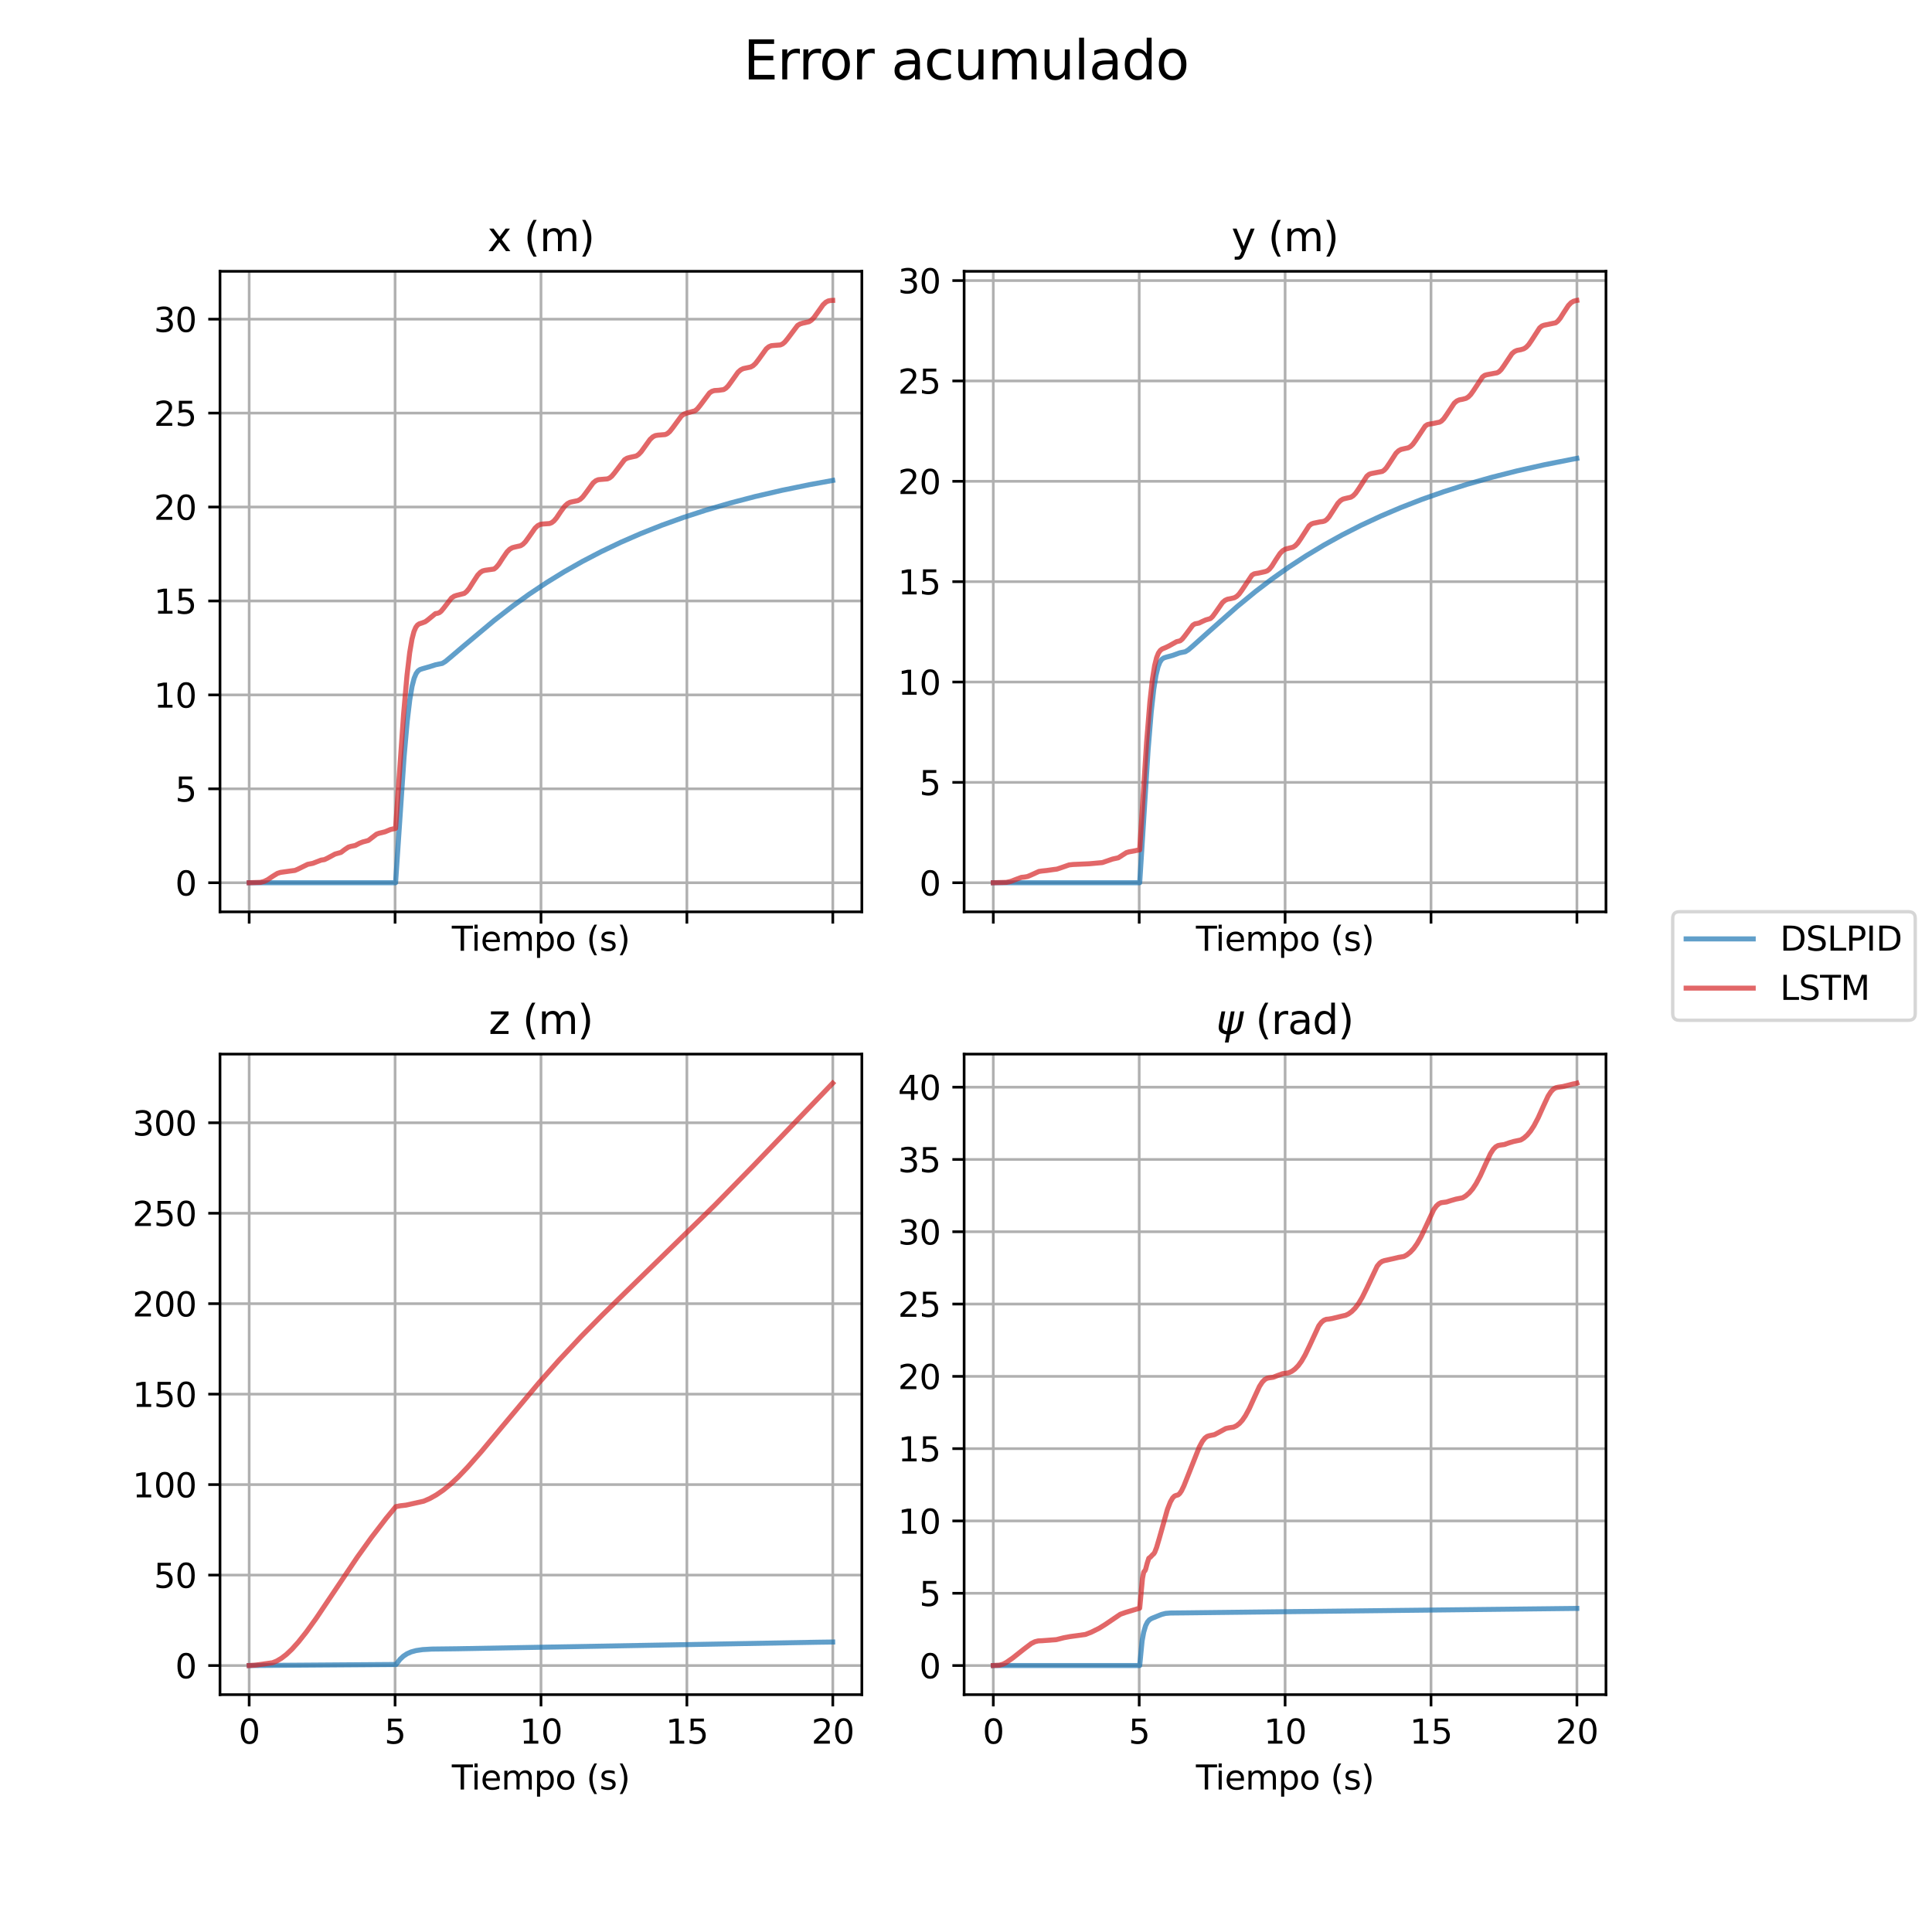 <?xml version="1.0" encoding="utf-8" standalone="no"?>
<!DOCTYPE svg PUBLIC "-//W3C//DTD SVG 1.1//EN"
  "http://www.w3.org/Graphics/SVG/1.1/DTD/svg11.dtd">
<svg height="576pt" version="1.1" viewBox="0 0 576 576" width="576pt" xmlns="http://www.w3.org/2000/svg" xmlns:xlink="http://www.w3.org/1999/xlink">
 <defs>
  <style type="text/css">*{stroke-linecap:butt;stroke-linejoin:round;}</style>
 </defs>
 <g id="figure_1">
  <g id="patch_1">
   <path d="M 0 576 
L 576 576 
L 576 0 
L 0 0 
z
" style="fill:#ffffff;"/>
  </g>
  <g id="axes_1">
   <g id="patch_2">
    <path d="M 65.59 271.86 
L 256.95 271.86 
L 256.95 80.88 
L 65.59 80.88 
z
" style="fill:#ffffff;"/>
   </g>
   <g id="matplotlib.axis_1">
    <g id="xtick_1">
     <g id="line2d_1">
      <path clip-path="url(#pc7ec53b818)" d="M 74.288 271.86 
L 74.288 80.88 
" style="fill:none;stroke:#b0b0b0;stroke-linecap:square;stroke-width:0.8;"/>
     </g>
     <g id="line2d_2">
      <defs>
       <path d="M 0 0 
L 0 3.5 
" id="mbac114c89f" style="stroke:#000000;stroke-width:0.8;"/>
      </defs>
      <g>
       <use style="stroke:#000000;stroke-width:0.8;" x="74.288" xlink:href="#mbac114c89f" y="271.86"/>
      </g>
     </g>
    </g>
    <g id="xtick_2">
     <g id="line2d_3">
      <path clip-path="url(#pc7ec53b818)" d="M 117.788 271.86 
L 117.788 80.88 
" style="fill:none;stroke:#b0b0b0;stroke-linecap:square;stroke-width:0.8;"/>
     </g>
     <g id="line2d_4">
      <g>
       <use style="stroke:#000000;stroke-width:0.8;" x="117.788" xlink:href="#mbac114c89f" y="271.86"/>
      </g>
     </g>
    </g>
    <g id="xtick_3">
     <g id="line2d_5">
      <path clip-path="url(#pc7ec53b818)" d="M 161.288 271.86 
L 161.288 80.88 
" style="fill:none;stroke:#b0b0b0;stroke-linecap:square;stroke-width:0.8;"/>
     </g>
     <g id="line2d_6">
      <g>
       <use style="stroke:#000000;stroke-width:0.8;" x="161.288" xlink:href="#mbac114c89f" y="271.86"/>
      </g>
     </g>
    </g>
    <g id="xtick_4">
     <g id="line2d_7">
      <path clip-path="url(#pc7ec53b818)" d="M 204.788 271.86 
L 204.788 80.88 
" style="fill:none;stroke:#b0b0b0;stroke-linecap:square;stroke-width:0.8;"/>
     </g>
     <g id="line2d_8">
      <g>
       <use style="stroke:#000000;stroke-width:0.8;" x="204.788" xlink:href="#mbac114c89f" y="271.86"/>
      </g>
     </g>
    </g>
    <g id="xtick_5">
     <g id="line2d_9">
      <path clip-path="url(#pc7ec53b818)" d="M 248.288 271.86 
L 248.288 80.88 
" style="fill:none;stroke:#b0b0b0;stroke-linecap:square;stroke-width:0.8;"/>
     </g>
     <g id="line2d_10">
      <g>
       <use style="stroke:#000000;stroke-width:0.8;" x="248.288" xlink:href="#mbac114c89f" y="271.86"/>
      </g>
     </g>
    </g>
    <g id="text_1">
     <!-- Tiempo (s) -->
     <g transform="translate(134.708 283.458)scale(0.1 -0.1)">
      <defs>
       <path d="M -19 4666 
L 3928 4666 
L 3928 4134 
L 2272 4134 
L 2272 0 
L 1638 0 
L 1638 4134 
L -19 4134 
L -19 4666 
z
" id="DejaVuSans-54" transform="scale(0.016)"/>
       <path d="M 603 3500 
L 1178 3500 
L 1178 0 
L 603 0 
L 603 3500 
z
M 603 4863 
L 1178 4863 
L 1178 4134 
L 603 4134 
L 603 4863 
z
" id="DejaVuSans-69" transform="scale(0.016)"/>
       <path d="M 3597 1894 
L 3597 1613 
L 953 1613 
Q 991 1019 1311 708 
Q 1631 397 2203 397 
Q 2534 397 2845 478 
Q 3156 559 3463 722 
L 3463 178 
Q 3153 47 2828 -22 
Q 2503 -91 2169 -91 
Q 1331 -91 842 396 
Q 353 884 353 1716 
Q 353 2575 817 3079 
Q 1281 3584 2069 3584 
Q 2775 3584 3186 3129 
Q 3597 2675 3597 1894 
z
M 3022 2063 
Q 3016 2534 2758 2815 
Q 2500 3097 2075 3097 
Q 1594 3097 1305 2825 
Q 1016 2553 972 2059 
L 3022 2063 
z
" id="DejaVuSans-65" transform="scale(0.016)"/>
       <path d="M 3328 2828 
Q 3544 3216 3844 3400 
Q 4144 3584 4550 3584 
Q 5097 3584 5394 3201 
Q 5691 2819 5691 2113 
L 5691 0 
L 5113 0 
L 5113 2094 
Q 5113 2597 4934 2840 
Q 4756 3084 4391 3084 
Q 3944 3084 3684 2787 
Q 3425 2491 3425 1978 
L 3425 0 
L 2847 0 
L 2847 2094 
Q 2847 2600 2669 2842 
Q 2491 3084 2119 3084 
Q 1678 3084 1418 2786 
Q 1159 2488 1159 1978 
L 1159 0 
L 581 0 
L 581 3500 
L 1159 3500 
L 1159 2956 
Q 1356 3278 1631 3431 
Q 1906 3584 2284 3584 
Q 2666 3584 2933 3390 
Q 3200 3197 3328 2828 
z
" id="DejaVuSans-6d" transform="scale(0.016)"/>
       <path d="M 1159 525 
L 1159 -1331 
L 581 -1331 
L 581 3500 
L 1159 3500 
L 1159 2969 
Q 1341 3281 1617 3432 
Q 1894 3584 2278 3584 
Q 2916 3584 3314 3078 
Q 3713 2572 3713 1747 
Q 3713 922 3314 415 
Q 2916 -91 2278 -91 
Q 1894 -91 1617 61 
Q 1341 213 1159 525 
z
M 3116 1747 
Q 3116 2381 2855 2742 
Q 2594 3103 2138 3103 
Q 1681 3103 1420 2742 
Q 1159 2381 1159 1747 
Q 1159 1113 1420 752 
Q 1681 391 2138 391 
Q 2594 391 2855 752 
Q 3116 1113 3116 1747 
z
" id="DejaVuSans-70" transform="scale(0.016)"/>
       <path d="M 1959 3097 
Q 1497 3097 1228 2736 
Q 959 2375 959 1747 
Q 959 1119 1226 758 
Q 1494 397 1959 397 
Q 2419 397 2687 759 
Q 2956 1122 2956 1747 
Q 2956 2369 2687 2733 
Q 2419 3097 1959 3097 
z
M 1959 3584 
Q 2709 3584 3137 3096 
Q 3566 2609 3566 1747 
Q 3566 888 3137 398 
Q 2709 -91 1959 -91 
Q 1206 -91 779 398 
Q 353 888 353 1747 
Q 353 2609 779 3096 
Q 1206 3584 1959 3584 
z
" id="DejaVuSans-6f" transform="scale(0.016)"/>
       <path id="DejaVuSans-20" transform="scale(0.016)"/>
       <path d="M 1984 4856 
Q 1566 4138 1362 3434 
Q 1159 2731 1159 2009 
Q 1159 1288 1364 580 
Q 1569 -128 1984 -844 
L 1484 -844 
Q 1016 -109 783 600 
Q 550 1309 550 2009 
Q 550 2706 781 3412 
Q 1013 4119 1484 4856 
L 1984 4856 
z
" id="DejaVuSans-28" transform="scale(0.016)"/>
       <path d="M 2834 3397 
L 2834 2853 
Q 2591 2978 2328 3040 
Q 2066 3103 1784 3103 
Q 1356 3103 1142 2972 
Q 928 2841 928 2578 
Q 928 2378 1081 2264 
Q 1234 2150 1697 2047 
L 1894 2003 
Q 2506 1872 2764 1633 
Q 3022 1394 3022 966 
Q 3022 478 2636 193 
Q 2250 -91 1575 -91 
Q 1294 -91 989 -36 
Q 684 19 347 128 
L 347 722 
Q 666 556 975 473 
Q 1284 391 1588 391 
Q 1994 391 2212 530 
Q 2431 669 2431 922 
Q 2431 1156 2273 1281 
Q 2116 1406 1581 1522 
L 1381 1569 
Q 847 1681 609 1914 
Q 372 2147 372 2553 
Q 372 3047 722 3315 
Q 1072 3584 1716 3584 
Q 2034 3584 2315 3537 
Q 2597 3491 2834 3397 
z
" id="DejaVuSans-73" transform="scale(0.016)"/>
       <path d="M 513 4856 
L 1013 4856 
Q 1481 4119 1714 3412 
Q 1947 2706 1947 2009 
Q 1947 1309 1714 600 
Q 1481 -109 1013 -844 
L 513 -844 
Q 928 -128 1133 580 
Q 1338 1288 1338 2009 
Q 1338 2731 1133 3434 
Q 928 4138 513 4856 
z
" id="DejaVuSans-29" transform="scale(0.016)"/>
      </defs>
      <use xlink:href="#DejaVuSans-54"/>
      <use x="57.959" xlink:href="#DejaVuSans-69"/>
      <use x="85.742" xlink:href="#DejaVuSans-65"/>
      <use x="147.266" xlink:href="#DejaVuSans-6d"/>
      <use x="244.678" xlink:href="#DejaVuSans-70"/>
      <use x="308.154" xlink:href="#DejaVuSans-6f"/>
      <use x="369.336" xlink:href="#DejaVuSans-20"/>
      <use x="401.123" xlink:href="#DejaVuSans-28"/>
      <use x="440.137" xlink:href="#DejaVuSans-73"/>
      <use x="492.236" xlink:href="#DejaVuSans-29"/>
     </g>
    </g>
   </g>
   <g id="matplotlib.axis_2">
    <g id="ytick_1">
     <g id="line2d_11">
      <path clip-path="url(#pc7ec53b818)" d="M 65.59 263.179 
L 256.95 263.179 
" style="fill:none;stroke:#b0b0b0;stroke-linecap:square;stroke-width:0.8;"/>
     </g>
     <g id="line2d_12">
      <defs>
       <path d="M 0 0 
L -3.5 0 
" id="m8baa9f9f7d" style="stroke:#000000;stroke-width:0.8;"/>
      </defs>
      <g>
       <use style="stroke:#000000;stroke-width:0.8;" x="65.59" xlink:href="#m8baa9f9f7d" y="263.179"/>
      </g>
     </g>
     <g id="text_2">
      <!-- 0 -->
      <g transform="translate(52.227 266.978)scale(0.1 -0.1)">
       <defs>
        <path d="M 2034 4250 
Q 1547 4250 1301 3770 
Q 1056 3291 1056 2328 
Q 1056 1369 1301 889 
Q 1547 409 2034 409 
Q 2525 409 2770 889 
Q 3016 1369 3016 2328 
Q 3016 3291 2770 3770 
Q 2525 4250 2034 4250 
z
M 2034 4750 
Q 2819 4750 3233 4129 
Q 3647 3509 3647 2328 
Q 3647 1150 3233 529 
Q 2819 -91 2034 -91 
Q 1250 -91 836 529 
Q 422 1150 422 2328 
Q 422 3509 836 4129 
Q 1250 4750 2034 4750 
z
" id="DejaVuSans-30" transform="scale(0.016)"/>
       </defs>
       <use xlink:href="#DejaVuSans-30"/>
      </g>
     </g>
    </g>
    <g id="ytick_2">
     <g id="line2d_13">
      <path clip-path="url(#pc7ec53b818)" d="M 65.59 235.175 
L 256.95 235.175 
" style="fill:none;stroke:#b0b0b0;stroke-linecap:square;stroke-width:0.8;"/>
     </g>
     <g id="line2d_14">
      <g>
       <use style="stroke:#000000;stroke-width:0.8;" x="65.59" xlink:href="#m8baa9f9f7d" y="235.175"/>
      </g>
     </g>
     <g id="text_3">
      <!-- 5 -->
      <g transform="translate(52.227 238.974)scale(0.1 -0.1)">
       <defs>
        <path d="M 691 4666 
L 3169 4666 
L 3169 4134 
L 1269 4134 
L 1269 2991 
Q 1406 3038 1543 3061 
Q 1681 3084 1819 3084 
Q 2600 3084 3056 2656 
Q 3513 2228 3513 1497 
Q 3513 744 3044 326 
Q 2575 -91 1722 -91 
Q 1428 -91 1123 -41 
Q 819 9 494 109 
L 494 744 
Q 775 591 1075 516 
Q 1375 441 1709 441 
Q 2250 441 2565 725 
Q 2881 1009 2881 1497 
Q 2881 1984 2565 2268 
Q 2250 2553 1709 2553 
Q 1456 2553 1204 2497 
Q 953 2441 691 2322 
L 691 4666 
z
" id="DejaVuSans-35" transform="scale(0.016)"/>
       </defs>
       <use xlink:href="#DejaVuSans-35"/>
      </g>
     </g>
    </g>
    <g id="ytick_3">
     <g id="line2d_15">
      <path clip-path="url(#pc7ec53b818)" d="M 65.59 207.171 
L 256.95 207.171 
" style="fill:none;stroke:#b0b0b0;stroke-linecap:square;stroke-width:0.8;"/>
     </g>
     <g id="line2d_16">
      <g>
       <use style="stroke:#000000;stroke-width:0.8;" x="65.59" xlink:href="#m8baa9f9f7d" y="207.171"/>
      </g>
     </g>
     <g id="text_4">
      <!-- 10 -->
      <g transform="translate(45.865 210.97)scale(0.1 -0.1)">
       <defs>
        <path d="M 794 531 
L 1825 531 
L 1825 4091 
L 703 3866 
L 703 4441 
L 1819 4666 
L 2450 4666 
L 2450 531 
L 3481 531 
L 3481 0 
L 794 0 
L 794 531 
z
" id="DejaVuSans-31" transform="scale(0.016)"/>
       </defs>
       <use xlink:href="#DejaVuSans-31"/>
       <use x="63.623" xlink:href="#DejaVuSans-30"/>
      </g>
     </g>
    </g>
    <g id="ytick_4">
     <g id="line2d_17">
      <path clip-path="url(#pc7ec53b818)" d="M 65.59 179.167 
L 256.95 179.167 
" style="fill:none;stroke:#b0b0b0;stroke-linecap:square;stroke-width:0.8;"/>
     </g>
     <g id="line2d_18">
      <g>
       <use style="stroke:#000000;stroke-width:0.8;" x="65.59" xlink:href="#m8baa9f9f7d" y="179.167"/>
      </g>
     </g>
     <g id="text_5">
      <!-- 15 -->
      <g transform="translate(45.865 182.966)scale(0.1 -0.1)">
       <use xlink:href="#DejaVuSans-31"/>
       <use x="63.623" xlink:href="#DejaVuSans-35"/>
      </g>
     </g>
    </g>
    <g id="ytick_5">
     <g id="line2d_19">
      <path clip-path="url(#pc7ec53b818)" d="M 65.59 151.163 
L 256.95 151.163 
" style="fill:none;stroke:#b0b0b0;stroke-linecap:square;stroke-width:0.8;"/>
     </g>
     <g id="line2d_20">
      <g>
       <use style="stroke:#000000;stroke-width:0.8;" x="65.59" xlink:href="#m8baa9f9f7d" y="151.163"/>
      </g>
     </g>
     <g id="text_6">
      <!-- 20 -->
      <g transform="translate(45.865 154.962)scale(0.1 -0.1)">
       <defs>
        <path d="M 1228 531 
L 3431 531 
L 3431 0 
L 469 0 
L 469 531 
Q 828 903 1448 1529 
Q 2069 2156 2228 2338 
Q 2531 2678 2651 2914 
Q 2772 3150 2772 3378 
Q 2772 3750 2511 3984 
Q 2250 4219 1831 4219 
Q 1534 4219 1204 4116 
Q 875 4013 500 3803 
L 500 4441 
Q 881 4594 1212 4672 
Q 1544 4750 1819 4750 
Q 2544 4750 2975 4387 
Q 3406 4025 3406 3419 
Q 3406 3131 3298 2873 
Q 3191 2616 2906 2266 
Q 2828 2175 2409 1742 
Q 1991 1309 1228 531 
z
" id="DejaVuSans-32" transform="scale(0.016)"/>
       </defs>
       <use xlink:href="#DejaVuSans-32"/>
       <use x="63.623" xlink:href="#DejaVuSans-30"/>
      </g>
     </g>
    </g>
    <g id="ytick_6">
     <g id="line2d_21">
      <path clip-path="url(#pc7ec53b818)" d="M 65.59 123.159 
L 256.95 123.159 
" style="fill:none;stroke:#b0b0b0;stroke-linecap:square;stroke-width:0.8;"/>
     </g>
     <g id="line2d_22">
      <g>
       <use style="stroke:#000000;stroke-width:0.8;" x="65.59" xlink:href="#m8baa9f9f7d" y="123.159"/>
      </g>
     </g>
     <g id="text_7">
      <!-- 25 -->
      <g transform="translate(45.865 126.958)scale(0.1 -0.1)">
       <use xlink:href="#DejaVuSans-32"/>
       <use x="63.623" xlink:href="#DejaVuSans-35"/>
      </g>
     </g>
    </g>
    <g id="ytick_7">
     <g id="line2d_23">
      <path clip-path="url(#pc7ec53b818)" d="M 65.59 95.155 
L 256.95 95.155 
" style="fill:none;stroke:#b0b0b0;stroke-linecap:square;stroke-width:0.8;"/>
     </g>
     <g id="line2d_24">
      <g>
       <use style="stroke:#000000;stroke-width:0.8;" x="65.59" xlink:href="#m8baa9f9f7d" y="95.155"/>
      </g>
     </g>
     <g id="text_8">
      <!-- 30 -->
      <g transform="translate(45.865 98.954)scale(0.1 -0.1)">
       <defs>
        <path d="M 2597 2516 
Q 3050 2419 3304 2112 
Q 3559 1806 3559 1356 
Q 3559 666 3084 287 
Q 2609 -91 1734 -91 
Q 1441 -91 1130 -33 
Q 819 25 488 141 
L 488 750 
Q 750 597 1062 519 
Q 1375 441 1716 441 
Q 2309 441 2620 675 
Q 2931 909 2931 1356 
Q 2931 1769 2642 2001 
Q 2353 2234 1838 2234 
L 1294 2234 
L 1294 2753 
L 1863 2753 
Q 2328 2753 2575 2939 
Q 2822 3125 2822 3475 
Q 2822 3834 2567 4026 
Q 2313 4219 1838 4219 
Q 1578 4219 1281 4162 
Q 984 4106 628 3988 
L 628 4550 
Q 988 4650 1302 4700 
Q 1616 4750 1894 4750 
Q 2613 4750 3031 4423 
Q 3450 4097 3450 3541 
Q 3450 3153 3228 2886 
Q 3006 2619 2597 2516 
z
" id="DejaVuSans-33" transform="scale(0.016)"/>
       </defs>
       <use xlink:href="#DejaVuSans-33"/>
       <use x="63.623" xlink:href="#DejaVuSans-30"/>
      </g>
     </g>
    </g>
   </g>
   <g id="line2d_25">
    <path clip-path="url(#pc7ec53b818)" d="M 74.288 263.179 
L 117.933 263.179 
L 120.471 225.67 
L 121.413 214.976 
L 122.174 208.59 
L 122.863 204.562 
L 123.479 202.192 
L 124.059 200.809 
L 124.603 200.056 
L 125.183 199.63 
L 125.944 199.372 
L 128.083 198.762 
L 129.896 198.184 
L 131.853 197.784 
L 132.796 197.204 
L 134.209 196.034 
L 138.233 192.601 
L 142.474 189.041 
L 147.368 184.946 
L 152.914 180.644 
L 157.808 177.124 
L 162.992 173.67 
L 168.248 170.437 
L 173.649 167.376 
L 179.232 164.467 
L 184.996 161.715 
L 190.977 159.105 
L 197.212 156.628 
L 203.701 154.291 
L 210.516 152.074 
L 217.657 149.987 
L 225.161 148.027 
L 233.099 146.186 
L 241.509 144.465 
L 248.252 143.237 
L 248.252 143.237 
" style="fill:none;stroke:#1f77b4;stroke-linecap:square;stroke-opacity:0.7;stroke-width:1.5;"/>
   </g>
   <g id="line2d_26">
    <path clip-path="url(#pc7ec53b818)" d="M 74.288 263.179 
L 77.659 263.069 
L 78.747 262.784 
L 79.798 262.271 
L 81.321 261.238 
L 82.698 260.395 
L 83.604 260.098 
L 86.794 259.649 
L 87.918 259.504 
L 88.824 259.121 
L 91.724 257.694 
L 93.247 257.393 
L 95.748 256.43 
L 96.727 256.279 
L 97.597 255.862 
L 99.881 254.63 
L 101.657 254.132 
L 102.781 253.282 
L 103.868 252.559 
L 104.593 252.336 
L 105.898 252.075 
L 107.203 251.386 
L 108.146 251.02 
L 109.813 250.574 
L 110.719 249.875 
L 112.242 248.704 
L 112.967 248.435 
L 114.779 247.993 
L 116.447 247.301 
L 117.933 246.965 
L 120.326 212.945 
L 121.341 201.377 
L 122.138 194.602 
L 122.827 190.558 
L 123.407 188.336 
L 123.951 187.048 
L 124.458 186.362 
L 125.002 185.987 
L 125.836 185.726 
L 126.778 185.362 
L 127.539 184.811 
L 129.823 182.937 
L 130.439 182.847 
L 130.947 182.671 
L 131.527 182.219 
L 132.288 181.304 
L 134.608 178.296 
L 135.369 177.767 
L 136.131 177.504 
L 138.414 176.92 
L 139.103 176.365 
L 139.864 175.443 
L 140.952 173.72 
L 142.402 171.49 
L 143.199 170.65 
L 143.888 170.218 
L 144.613 170.029 
L 147.296 169.643 
L 147.948 169.133 
L 148.709 168.225 
L 149.906 166.369 
L 151.174 164.533 
L 151.972 163.741 
L 152.733 163.294 
L 153.567 163.072 
L 155.198 162.707 
L 155.923 162.254 
L 156.648 161.524 
L 157.591 160.222 
L 159.548 157.427 
L 160.346 156.704 
L 161.071 156.344 
L 161.832 156.227 
L 163.826 156.087 
L 164.478 155.828 
L 165.131 155.327 
L 165.892 154.441 
L 167.197 152.493 
L 168.393 150.881 
L 169.191 150.154 
L 169.952 149.752 
L 170.858 149.547 
L 172.308 149.247 
L 173.033 148.831 
L 173.758 148.146 
L 174.664 146.955 
L 176.839 143.969 
L 177.637 143.318 
L 178.362 143.014 
L 179.159 142.935 
L 181.081 142.776 
L 181.733 142.496 
L 182.386 141.974 
L 183.183 141.023 
L 186.192 137.071 
L 186.953 136.608 
L 187.787 136.371 
L 189.672 135.956 
L 190.397 135.478 
L 191.158 134.686 
L 192.209 133.217 
L 193.804 131.007 
L 194.638 130.24 
L 195.363 129.867 
L 196.124 129.735 
L 198.336 129.556 
L 198.988 129.247 
L 199.677 128.657 
L 200.511 127.61 
L 203.157 124.016 
L 203.918 123.465 
L 204.716 123.167 
L 207.217 122.476 
L 207.942 121.858 
L 208.776 120.83 
L 211.531 117.153 
L 212.256 116.664 
L 212.981 116.439 
L 214.286 116.358 
L 215.736 116.153 
L 216.388 115.761 
L 217.077 115.081 
L 217.983 113.845 
L 220.013 110.986 
L 220.811 110.283 
L 221.572 109.9 
L 222.514 109.698 
L 223.819 109.418 
L 224.544 109.012 
L 225.269 108.337 
L 226.176 107.15 
L 228.459 103.993 
L 229.221 103.376 
L 229.946 103.07 
L 230.743 102.988 
L 232.628 102.839 
L 233.281 102.558 
L 233.933 102.033 
L 234.731 101.077 
L 237.776 97.034 
L 238.537 96.571 
L 239.371 96.331 
L 241.219 95.912 
L 241.944 95.433 
L 242.706 94.638 
L 243.721 93.212 
L 245.388 90.866 
L 246.222 90.091 
L 246.947 89.714 
L 247.708 89.579 
L 248.252 89.561 
L 248.252 89.561 
" style="fill:none;stroke:#d62728;stroke-linecap:square;stroke-opacity:0.7;stroke-width:1.5;"/>
   </g>
   <g id="patch_3">
    <path d="M 65.59 271.86 
L 65.59 80.88 
" style="fill:none;stroke:#000000;stroke-linecap:square;stroke-linejoin:miter;stroke-width:0.8;"/>
   </g>
   <g id="patch_4">
    <path d="M 256.95 271.86 
L 256.95 80.88 
" style="fill:none;stroke:#000000;stroke-linecap:square;stroke-linejoin:miter;stroke-width:0.8;"/>
   </g>
   <g id="patch_5">
    <path d="M 65.59 271.86 
L 256.95 271.86 
" style="fill:none;stroke:#000000;stroke-linecap:square;stroke-linejoin:miter;stroke-width:0.8;"/>
   </g>
   <g id="patch_6">
    <path d="M 65.59 80.88 
L 256.95 80.88 
" style="fill:none;stroke:#000000;stroke-linecap:square;stroke-linejoin:miter;stroke-width:0.8;"/>
   </g>
   <g id="text_9">
    <!-- x (m) -->
    <g transform="translate(145.286 74.88)scale(0.12 -0.12)">
     <defs>
      <path d="M 3513 3500 
L 2247 1797 
L 3578 0 
L 2900 0 
L 1881 1375 
L 863 0 
L 184 0 
L 1544 1831 
L 300 3500 
L 978 3500 
L 1906 2253 
L 2834 3500 
L 3513 3500 
z
" id="DejaVuSans-78" transform="scale(0.016)"/>
     </defs>
     <use xlink:href="#DejaVuSans-78"/>
     <use x="59.18" xlink:href="#DejaVuSans-20"/>
     <use x="90.967" xlink:href="#DejaVuSans-28"/>
     <use x="129.98" xlink:href="#DejaVuSans-6d"/>
     <use x="227.393" xlink:href="#DejaVuSans-29"/>
    </g>
   </g>
  </g>
  <g id="axes_2">
   <g id="patch_7">
    <path d="M 287.44 271.86 
L 478.8 271.86 
L 478.8 80.88 
L 287.44 80.88 
z
" style="fill:#ffffff;"/>
   </g>
   <g id="matplotlib.axis_3">
    <g id="xtick_6">
     <g id="line2d_27">
      <path clip-path="url(#p82942904bd)" d="M 296.138 271.86 
L 296.138 80.88 
" style="fill:none;stroke:#b0b0b0;stroke-linecap:square;stroke-width:0.8;"/>
     </g>
     <g id="line2d_28">
      <g>
       <use style="stroke:#000000;stroke-width:0.8;" x="296.138" xlink:href="#mbac114c89f" y="271.86"/>
      </g>
     </g>
    </g>
    <g id="xtick_7">
     <g id="line2d_29">
      <path clip-path="url(#p82942904bd)" d="M 339.638 271.86 
L 339.638 80.88 
" style="fill:none;stroke:#b0b0b0;stroke-linecap:square;stroke-width:0.8;"/>
     </g>
     <g id="line2d_30">
      <g>
       <use style="stroke:#000000;stroke-width:0.8;" x="339.638" xlink:href="#mbac114c89f" y="271.86"/>
      </g>
     </g>
    </g>
    <g id="xtick_8">
     <g id="line2d_31">
      <path clip-path="url(#p82942904bd)" d="M 383.138 271.86 
L 383.138 80.88 
" style="fill:none;stroke:#b0b0b0;stroke-linecap:square;stroke-width:0.8;"/>
     </g>
     <g id="line2d_32">
      <g>
       <use style="stroke:#000000;stroke-width:0.8;" x="383.138" xlink:href="#mbac114c89f" y="271.86"/>
      </g>
     </g>
    </g>
    <g id="xtick_9">
     <g id="line2d_33">
      <path clip-path="url(#p82942904bd)" d="M 426.638 271.86 
L 426.638 80.88 
" style="fill:none;stroke:#b0b0b0;stroke-linecap:square;stroke-width:0.8;"/>
     </g>
     <g id="line2d_34">
      <g>
       <use style="stroke:#000000;stroke-width:0.8;" x="426.638" xlink:href="#mbac114c89f" y="271.86"/>
      </g>
     </g>
    </g>
    <g id="xtick_10">
     <g id="line2d_35">
      <path clip-path="url(#p82942904bd)" d="M 470.138 271.86 
L 470.138 80.88 
" style="fill:none;stroke:#b0b0b0;stroke-linecap:square;stroke-width:0.8;"/>
     </g>
     <g id="line2d_36">
      <g>
       <use style="stroke:#000000;stroke-width:0.8;" x="470.138" xlink:href="#mbac114c89f" y="271.86"/>
      </g>
     </g>
    </g>
    <g id="text_10">
     <!-- Tiempo (s) -->
     <g transform="translate(356.558 283.458)scale(0.1 -0.1)">
      <use xlink:href="#DejaVuSans-54"/>
      <use x="57.959" xlink:href="#DejaVuSans-69"/>
      <use x="85.742" xlink:href="#DejaVuSans-65"/>
      <use x="147.266" xlink:href="#DejaVuSans-6d"/>
      <use x="244.678" xlink:href="#DejaVuSans-70"/>
      <use x="308.154" xlink:href="#DejaVuSans-6f"/>
      <use x="369.336" xlink:href="#DejaVuSans-20"/>
      <use x="401.123" xlink:href="#DejaVuSans-28"/>
      <use x="440.137" xlink:href="#DejaVuSans-73"/>
      <use x="492.236" xlink:href="#DejaVuSans-29"/>
     </g>
    </g>
   </g>
   <g id="matplotlib.axis_4">
    <g id="ytick_8">
     <g id="line2d_37">
      <path clip-path="url(#p82942904bd)" d="M 287.44 263.179 
L 478.8 263.179 
" style="fill:none;stroke:#b0b0b0;stroke-linecap:square;stroke-width:0.8;"/>
     </g>
     <g id="line2d_38">
      <g>
       <use style="stroke:#000000;stroke-width:0.8;" x="287.44" xlink:href="#m8baa9f9f7d" y="263.179"/>
      </g>
     </g>
     <g id="text_11">
      <!-- 0 -->
      <g transform="translate(274.077 266.978)scale(0.1 -0.1)">
       <use xlink:href="#DejaVuSans-30"/>
      </g>
     </g>
    </g>
    <g id="ytick_9">
     <g id="line2d_39">
      <path clip-path="url(#p82942904bd)" d="M 287.44 233.257 
L 478.8 233.257 
" style="fill:none;stroke:#b0b0b0;stroke-linecap:square;stroke-width:0.8;"/>
     </g>
     <g id="line2d_40">
      <g>
       <use style="stroke:#000000;stroke-width:0.8;" x="287.44" xlink:href="#m8baa9f9f7d" y="233.257"/>
      </g>
     </g>
     <g id="text_12">
      <!-- 5 -->
      <g transform="translate(274.077 237.056)scale(0.1 -0.1)">
       <use xlink:href="#DejaVuSans-35"/>
      </g>
     </g>
    </g>
    <g id="ytick_10">
     <g id="line2d_41">
      <path clip-path="url(#p82942904bd)" d="M 287.44 203.335 
L 478.8 203.335 
" style="fill:none;stroke:#b0b0b0;stroke-linecap:square;stroke-width:0.8;"/>
     </g>
     <g id="line2d_42">
      <g>
       <use style="stroke:#000000;stroke-width:0.8;" x="287.44" xlink:href="#m8baa9f9f7d" y="203.335"/>
      </g>
     </g>
     <g id="text_13">
      <!-- 10 -->
      <g transform="translate(267.715 207.134)scale(0.1 -0.1)">
       <use xlink:href="#DejaVuSans-31"/>
       <use x="63.623" xlink:href="#DejaVuSans-30"/>
      </g>
     </g>
    </g>
    <g id="ytick_11">
     <g id="line2d_43">
      <path clip-path="url(#p82942904bd)" d="M 287.44 173.413 
L 478.8 173.413 
" style="fill:none;stroke:#b0b0b0;stroke-linecap:square;stroke-width:0.8;"/>
     </g>
     <g id="line2d_44">
      <g>
       <use style="stroke:#000000;stroke-width:0.8;" x="287.44" xlink:href="#m8baa9f9f7d" y="173.413"/>
      </g>
     </g>
     <g id="text_14">
      <!-- 15 -->
      <g transform="translate(267.715 177.212)scale(0.1 -0.1)">
       <use xlink:href="#DejaVuSans-31"/>
       <use x="63.623" xlink:href="#DejaVuSans-35"/>
      </g>
     </g>
    </g>
    <g id="ytick_12">
     <g id="line2d_45">
      <path clip-path="url(#p82942904bd)" d="M 287.44 143.491 
L 478.8 143.491 
" style="fill:none;stroke:#b0b0b0;stroke-linecap:square;stroke-width:0.8;"/>
     </g>
     <g id="line2d_46">
      <g>
       <use style="stroke:#000000;stroke-width:0.8;" x="287.44" xlink:href="#m8baa9f9f7d" y="143.491"/>
      </g>
     </g>
     <g id="text_15">
      <!-- 20 -->
      <g transform="translate(267.715 147.29)scale(0.1 -0.1)">
       <use xlink:href="#DejaVuSans-32"/>
       <use x="63.623" xlink:href="#DejaVuSans-30"/>
      </g>
     </g>
    </g>
    <g id="ytick_13">
     <g id="line2d_47">
      <path clip-path="url(#p82942904bd)" d="M 287.44 113.569 
L 478.8 113.569 
" style="fill:none;stroke:#b0b0b0;stroke-linecap:square;stroke-width:0.8;"/>
     </g>
     <g id="line2d_48">
      <g>
       <use style="stroke:#000000;stroke-width:0.8;" x="287.44" xlink:href="#m8baa9f9f7d" y="113.569"/>
      </g>
     </g>
     <g id="text_16">
      <!-- 25 -->
      <g transform="translate(267.715 117.368)scale(0.1 -0.1)">
       <use xlink:href="#DejaVuSans-32"/>
       <use x="63.623" xlink:href="#DejaVuSans-35"/>
      </g>
     </g>
    </g>
    <g id="ytick_14">
     <g id="line2d_49">
      <path clip-path="url(#p82942904bd)" d="M 287.44 83.647 
L 478.8 83.647 
" style="fill:none;stroke:#b0b0b0;stroke-linecap:square;stroke-width:0.8;"/>
     </g>
     <g id="line2d_50">
      <g>
       <use style="stroke:#000000;stroke-width:0.8;" x="287.44" xlink:href="#m8baa9f9f7d" y="83.647"/>
      </g>
     </g>
     <g id="text_17">
      <!-- 30 -->
      <g transform="translate(267.715 87.446)scale(0.1 -0.1)">
       <use xlink:href="#DejaVuSans-33"/>
       <use x="63.623" xlink:href="#DejaVuSans-30"/>
      </g>
     </g>
    </g>
   </g>
   <g id="line2d_51">
    <path clip-path="url(#p82942904bd)" d="M 296.138 263.179 
L 339.783 263.179 
L 342.284 223.643 
L 343.227 212.201 
L 343.988 205.404 
L 344.641 201.336 
L 345.257 198.804 
L 345.801 197.416 
L 346.344 196.611 
L 346.888 196.193 
L 347.577 195.958 
L 349.607 195.404 
L 351.709 194.637 
L 353.377 194.303 
L 354.283 193.745 
L 355.552 192.664 
L 360.192 188.501 
L 363.962 185.16 
L 368.856 180.831 
L 374.366 176.312 
L 379.187 172.642 
L 384.262 169.057 
L 389.409 165.696 
L 394.702 162.505 
L 400.139 159.487 
L 405.758 156.621 
L 411.594 153.896 
L 417.648 151.315 
L 423.956 148.87 
L 430.517 146.566 
L 437.404 144.385 
L 444.618 142.334 
L 452.231 140.403 
L 460.278 138.593 
L 468.833 136.899 
L 470.102 136.667 
L 470.102 136.667 
" style="fill:none;stroke:#1f77b4;stroke-linecap:square;stroke-opacity:0.7;stroke-width:1.5;"/>
   </g>
   <g id="line2d_52">
    <path clip-path="url(#p82942904bd)" d="M 296.138 263.179 
L 300.017 263.068 
L 301.322 262.785 
L 302.772 262.225 
L 304.512 261.578 
L 305.454 261.481 
L 306.324 261.326 
L 307.376 260.887 
L 309.732 259.812 
L 310.674 259.673 
L 312.016 259.533 
L 314.082 259.239 
L 315.097 259.113 
L 316.293 258.719 
L 318.722 257.867 
L 319.918 257.733 
L 324.739 257.521 
L 328.654 257.167 
L 329.959 256.715 
L 331.699 256.114 
L 333.403 255.742 
L 334.382 255.11 
L 335.832 254.191 
L 336.593 253.972 
L 338.369 253.648 
L 339.529 253.395 
L 339.783 253.388 
L 341.849 221.217 
L 342.828 209.25 
L 343.589 202.451 
L 344.242 198.427 
L 344.822 196.082 
L 345.366 194.719 
L 345.909 193.93 
L 346.489 193.482 
L 347.432 193.097 
L 348.483 192.593 
L 350.767 191.315 
L 351.854 191.043 
L 352.471 190.537 
L 353.232 189.595 
L 355.624 186.384 
L 356.277 185.986 
L 356.857 185.887 
L 357.473 185.76 
L 358.379 185.31 
L 359.467 184.826 
L 360.881 184.411 
L 361.533 183.789 
L 362.367 182.651 
L 364.469 179.64 
L 365.231 178.991 
L 365.956 178.654 
L 366.971 178.461 
L 368.022 178.203 
L 368.711 177.8 
L 369.399 177.137 
L 370.233 175.996 
L 373.242 171.492 
L 373.894 171.088 
L 374.511 170.967 
L 375.236 170.858 
L 377.266 170.395 
L 377.846 170.171 
L 378.462 169.679 
L 379.187 168.786 
L 380.347 166.925 
L 381.616 165.012 
L 382.413 164.191 
L 383.138 163.751 
L 383.972 163.516 
L 385.494 163.131 
L 386.183 162.684 
L 386.908 161.927 
L 387.778 160.661 
L 390.279 156.774 
L 390.968 156.219 
L 391.584 155.998 
L 393.469 155.604 
L 394.339 155.494 
L 394.956 155.314 
L 395.572 154.877 
L 396.261 154.088 
L 397.239 152.573 
L 398.871 150.046 
L 399.668 149.23 
L 400.393 148.8 
L 401.227 148.582 
L 402.749 148.234 
L 403.438 147.799 
L 404.163 147.053 
L 405.033 145.794 
L 407.498 141.975 
L 408.187 141.415 
L 408.803 141.189 
L 412.102 140.551 
L 412.682 140.171 
L 413.334 139.471 
L 414.204 138.183 
L 416.198 135.119 
L 416.959 134.39 
L 417.684 133.995 
L 418.554 133.794 
L 419.859 133.502 
L 420.548 133.099 
L 421.237 132.432 
L 422.071 131.282 
L 424.898 127.031 
L 425.551 126.591 
L 426.167 126.436 
L 427.182 126.276 
L 428.559 125.979 
L 429.176 125.864 
L 429.756 125.53 
L 430.408 124.88 
L 431.242 123.697 
L 433.562 120.205 
L 434.323 119.555 
L 435.048 119.222 
L 436.099 119.022 
L 437.078 118.756 
L 437.767 118.334 
L 438.492 117.605 
L 439.326 116.425 
L 441.972 112.401 
L 442.624 111.915 
L 443.241 111.721 
L 444.691 111.451 
L 445.706 111.257 
L 446.322 111.152 
L 446.902 110.829 
L 447.554 110.191 
L 448.388 109.019 
L 450.781 105.428 
L 451.542 104.793 
L 452.267 104.47 
L 453.427 104.249 
L 454.333 103.969 
L 455.022 103.516 
L 455.747 102.752 
L 456.617 101.482 
L 459.009 97.776 
L 459.698 97.202 
L 460.314 96.963 
L 463.794 96.244 
L 464.411 95.773 
L 465.136 94.901 
L 466.223 93.175 
L 467.601 91.074 
L 468.398 90.251 
L 469.123 89.812 
L 469.957 89.584 
L 470.102 89.561 
L 470.102 89.561 
" style="fill:none;stroke:#d62728;stroke-linecap:square;stroke-opacity:0.7;stroke-width:1.5;"/>
   </g>
   <g id="patch_8">
    <path d="M 287.44 271.86 
L 287.44 80.88 
" style="fill:none;stroke:#000000;stroke-linecap:square;stroke-linejoin:miter;stroke-width:0.8;"/>
   </g>
   <g id="patch_9">
    <path d="M 478.8 271.86 
L 478.8 80.88 
" style="fill:none;stroke:#000000;stroke-linecap:square;stroke-linejoin:miter;stroke-width:0.8;"/>
   </g>
   <g id="patch_10">
    <path d="M 287.44 271.86 
L 478.8 271.86 
" style="fill:none;stroke:#000000;stroke-linecap:square;stroke-linejoin:miter;stroke-width:0.8;"/>
   </g>
   <g id="patch_11">
    <path d="M 287.44 80.88 
L 478.8 80.88 
" style="fill:none;stroke:#000000;stroke-linecap:square;stroke-linejoin:miter;stroke-width:0.8;"/>
   </g>
   <g id="text_18">
    <!-- y (m) -->
    <g transform="translate(367.136 74.88)scale(0.12 -0.12)">
     <defs>
      <path d="M 2059 -325 
Q 1816 -950 1584 -1140 
Q 1353 -1331 966 -1331 
L 506 -1331 
L 506 -850 
L 844 -850 
Q 1081 -850 1212 -737 
Q 1344 -625 1503 -206 
L 1606 56 
L 191 3500 
L 800 3500 
L 1894 763 
L 2988 3500 
L 3597 3500 
L 2059 -325 
z
" id="DejaVuSans-79" transform="scale(0.016)"/>
     </defs>
     <use xlink:href="#DejaVuSans-79"/>
     <use x="59.18" xlink:href="#DejaVuSans-20"/>
     <use x="90.967" xlink:href="#DejaVuSans-28"/>
     <use x="129.98" xlink:href="#DejaVuSans-6d"/>
     <use x="227.393" xlink:href="#DejaVuSans-29"/>
    </g>
   </g>
  </g>
  <g id="axes_3">
   <g id="patch_12">
    <path d="M 65.59 505.24 
L 256.95 505.24 
L 256.95 314.26 
L 65.59 314.26 
z
" style="fill:#ffffff;"/>
   </g>
   <g id="matplotlib.axis_5">
    <g id="xtick_11">
     <g id="line2d_53">
      <path clip-path="url(#p732e55cf13)" d="M 74.288 505.24 
L 74.288 314.26 
" style="fill:none;stroke:#b0b0b0;stroke-linecap:square;stroke-width:0.8;"/>
     </g>
     <g id="line2d_54">
      <g>
       <use style="stroke:#000000;stroke-width:0.8;" x="74.288" xlink:href="#mbac114c89f" y="505.24"/>
      </g>
     </g>
     <g id="text_19">
      <!-- 0 -->
      <g transform="translate(71.107 519.838)scale(0.1 -0.1)">
       <use xlink:href="#DejaVuSans-30"/>
      </g>
     </g>
    </g>
    <g id="xtick_12">
     <g id="line2d_55">
      <path clip-path="url(#p732e55cf13)" d="M 117.788 505.24 
L 117.788 314.26 
" style="fill:none;stroke:#b0b0b0;stroke-linecap:square;stroke-width:0.8;"/>
     </g>
     <g id="line2d_56">
      <g>
       <use style="stroke:#000000;stroke-width:0.8;" x="117.788" xlink:href="#mbac114c89f" y="505.24"/>
      </g>
     </g>
     <g id="text_20">
      <!-- 5 -->
      <g transform="translate(114.607 519.838)scale(0.1 -0.1)">
       <use xlink:href="#DejaVuSans-35"/>
      </g>
     </g>
    </g>
    <g id="xtick_13">
     <g id="line2d_57">
      <path clip-path="url(#p732e55cf13)" d="M 161.288 505.24 
L 161.288 314.26 
" style="fill:none;stroke:#b0b0b0;stroke-linecap:square;stroke-width:0.8;"/>
     </g>
     <g id="line2d_58">
      <g>
       <use style="stroke:#000000;stroke-width:0.8;" x="161.288" xlink:href="#mbac114c89f" y="505.24"/>
      </g>
     </g>
     <g id="text_21">
      <!-- 10 -->
      <g transform="translate(154.926 519.838)scale(0.1 -0.1)">
       <use xlink:href="#DejaVuSans-31"/>
       <use x="63.623" xlink:href="#DejaVuSans-30"/>
      </g>
     </g>
    </g>
    <g id="xtick_14">
     <g id="line2d_59">
      <path clip-path="url(#p732e55cf13)" d="M 204.788 505.24 
L 204.788 314.26 
" style="fill:none;stroke:#b0b0b0;stroke-linecap:square;stroke-width:0.8;"/>
     </g>
     <g id="line2d_60">
      <g>
       <use style="stroke:#000000;stroke-width:0.8;" x="204.788" xlink:href="#mbac114c89f" y="505.24"/>
      </g>
     </g>
     <g id="text_22">
      <!-- 15 -->
      <g transform="translate(198.426 519.838)scale(0.1 -0.1)">
       <use xlink:href="#DejaVuSans-31"/>
       <use x="63.623" xlink:href="#DejaVuSans-35"/>
      </g>
     </g>
    </g>
    <g id="xtick_15">
     <g id="line2d_61">
      <path clip-path="url(#p732e55cf13)" d="M 248.288 505.24 
L 248.288 314.26 
" style="fill:none;stroke:#b0b0b0;stroke-linecap:square;stroke-width:0.8;"/>
     </g>
     <g id="line2d_62">
      <g>
       <use style="stroke:#000000;stroke-width:0.8;" x="248.288" xlink:href="#mbac114c89f" y="505.24"/>
      </g>
     </g>
     <g id="text_23">
      <!-- 20 -->
      <g transform="translate(241.926 519.838)scale(0.1 -0.1)">
       <use xlink:href="#DejaVuSans-32"/>
       <use x="63.623" xlink:href="#DejaVuSans-30"/>
      </g>
     </g>
    </g>
    <g id="text_24">
     <!-- Tiempo (s) -->
     <g transform="translate(134.708 533.517)scale(0.1 -0.1)">
      <use xlink:href="#DejaVuSans-54"/>
      <use x="57.959" xlink:href="#DejaVuSans-69"/>
      <use x="85.742" xlink:href="#DejaVuSans-65"/>
      <use x="147.266" xlink:href="#DejaVuSans-6d"/>
      <use x="244.678" xlink:href="#DejaVuSans-70"/>
      <use x="308.154" xlink:href="#DejaVuSans-6f"/>
      <use x="369.336" xlink:href="#DejaVuSans-20"/>
      <use x="401.123" xlink:href="#DejaVuSans-28"/>
      <use x="440.137" xlink:href="#DejaVuSans-73"/>
      <use x="492.236" xlink:href="#DejaVuSans-29"/>
     </g>
    </g>
   </g>
   <g id="matplotlib.axis_6">
    <g id="ytick_15">
     <g id="line2d_63">
      <path clip-path="url(#p732e55cf13)" d="M 65.59 496.559 
L 256.95 496.559 
" style="fill:none;stroke:#b0b0b0;stroke-linecap:square;stroke-width:0.8;"/>
     </g>
     <g id="line2d_64">
      <g>
       <use style="stroke:#000000;stroke-width:0.8;" x="65.59" xlink:href="#m8baa9f9f7d" y="496.559"/>
      </g>
     </g>
     <g id="text_25">
      <!-- 0 -->
      <g transform="translate(52.227 500.358)scale(0.1 -0.1)">
       <use xlink:href="#DejaVuSans-30"/>
      </g>
     </g>
    </g>
    <g id="ytick_16">
     <g id="line2d_65">
      <path clip-path="url(#p732e55cf13)" d="M 65.59 469.588 
L 256.95 469.588 
" style="fill:none;stroke:#b0b0b0;stroke-linecap:square;stroke-width:0.8;"/>
     </g>
     <g id="line2d_66">
      <g>
       <use style="stroke:#000000;stroke-width:0.8;" x="65.59" xlink:href="#m8baa9f9f7d" y="469.588"/>
      </g>
     </g>
     <g id="text_26">
      <!-- 50 -->
      <g transform="translate(45.865 473.388)scale(0.1 -0.1)">
       <use xlink:href="#DejaVuSans-35"/>
       <use x="63.623" xlink:href="#DejaVuSans-30"/>
      </g>
     </g>
    </g>
    <g id="ytick_17">
     <g id="line2d_67">
      <path clip-path="url(#p732e55cf13)" d="M 65.59 442.618 
L 256.95 442.618 
" style="fill:none;stroke:#b0b0b0;stroke-linecap:square;stroke-width:0.8;"/>
     </g>
     <g id="line2d_68">
      <g>
       <use style="stroke:#000000;stroke-width:0.8;" x="65.59" xlink:href="#m8baa9f9f7d" y="442.618"/>
      </g>
     </g>
     <g id="text_27">
      <!-- 100 -->
      <g transform="translate(39.502 446.417)scale(0.1 -0.1)">
       <use xlink:href="#DejaVuSans-31"/>
       <use x="63.623" xlink:href="#DejaVuSans-30"/>
       <use x="127.246" xlink:href="#DejaVuSans-30"/>
      </g>
     </g>
    </g>
    <g id="ytick_18">
     <g id="line2d_69">
      <path clip-path="url(#p732e55cf13)" d="M 65.59 415.647 
L 256.95 415.647 
" style="fill:none;stroke:#b0b0b0;stroke-linecap:square;stroke-width:0.8;"/>
     </g>
     <g id="line2d_70">
      <g>
       <use style="stroke:#000000;stroke-width:0.8;" x="65.59" xlink:href="#m8baa9f9f7d" y="415.647"/>
      </g>
     </g>
     <g id="text_28">
      <!-- 150 -->
      <g transform="translate(39.502 419.446)scale(0.1 -0.1)">
       <use xlink:href="#DejaVuSans-31"/>
       <use x="63.623" xlink:href="#DejaVuSans-35"/>
       <use x="127.246" xlink:href="#DejaVuSans-30"/>
      </g>
     </g>
    </g>
    <g id="ytick_19">
     <g id="line2d_71">
      <path clip-path="url(#p732e55cf13)" d="M 65.59 388.676 
L 256.95 388.676 
" style="fill:none;stroke:#b0b0b0;stroke-linecap:square;stroke-width:0.8;"/>
     </g>
     <g id="line2d_72">
      <g>
       <use style="stroke:#000000;stroke-width:0.8;" x="65.59" xlink:href="#m8baa9f9f7d" y="388.676"/>
      </g>
     </g>
     <g id="text_29">
      <!-- 200 -->
      <g transform="translate(39.502 392.476)scale(0.1 -0.1)">
       <use xlink:href="#DejaVuSans-32"/>
       <use x="63.623" xlink:href="#DejaVuSans-30"/>
       <use x="127.246" xlink:href="#DejaVuSans-30"/>
      </g>
     </g>
    </g>
    <g id="ytick_20">
     <g id="line2d_73">
      <path clip-path="url(#p732e55cf13)" d="M 65.59 361.706 
L 256.95 361.706 
" style="fill:none;stroke:#b0b0b0;stroke-linecap:square;stroke-width:0.8;"/>
     </g>
     <g id="line2d_74">
      <g>
       <use style="stroke:#000000;stroke-width:0.8;" x="65.59" xlink:href="#m8baa9f9f7d" y="361.706"/>
      </g>
     </g>
     <g id="text_30">
      <!-- 250 -->
      <g transform="translate(39.502 365.505)scale(0.1 -0.1)">
       <use xlink:href="#DejaVuSans-32"/>
       <use x="63.623" xlink:href="#DejaVuSans-35"/>
       <use x="127.246" xlink:href="#DejaVuSans-30"/>
      </g>
     </g>
    </g>
    <g id="ytick_21">
     <g id="line2d_75">
      <path clip-path="url(#p732e55cf13)" d="M 65.59 334.735 
L 256.95 334.735 
" style="fill:none;stroke:#b0b0b0;stroke-linecap:square;stroke-width:0.8;"/>
     </g>
     <g id="line2d_76">
      <g>
       <use style="stroke:#000000;stroke-width:0.8;" x="65.59" xlink:href="#m8baa9f9f7d" y="334.735"/>
      </g>
     </g>
     <g id="text_31">
      <!-- 300 -->
      <g transform="translate(39.502 338.534)scale(0.1 -0.1)">
       <use xlink:href="#DejaVuSans-33"/>
       <use x="63.623" xlink:href="#DejaVuSans-30"/>
       <use x="127.246" xlink:href="#DejaVuSans-30"/>
      </g>
     </g>
    </g>
   </g>
   <g id="line2d_77">
    <path clip-path="url(#p732e55cf13)" d="M 74.288 496.559 
L 118.078 496.241 
L 119.238 494.721 
L 120.253 493.768 
L 121.341 493.051 
L 122.573 492.501 
L 124.059 492.092 
L 125.981 491.809 
L 128.699 491.65 
L 136.348 491.556 
L 243.721 489.609 
L 248.252 489.546 
L 248.252 489.546 
" style="fill:none;stroke:#1f77b4;stroke-linecap:square;stroke-opacity:0.7;stroke-width:1.5;"/>
   </g>
   <g id="line2d_78">
    <path clip-path="url(#p732e55cf13)" d="M 74.288 496.559 
L 76.137 496.442 
L 81.248 495.724 
L 82.517 495.205 
L 83.894 494.393 
L 85.381 493.249 
L 87.048 491.671 
L 88.969 489.533 
L 91.326 486.563 
L 94.298 482.435 
L 98.612 476.022 
L 106.551 464.209 
L 110.756 458.36 
L 115.142 452.651 
L 118.006 449.188 
L 119.311 448.934 
L 121.051 448.735 
L 126.307 447.562 
L 128.119 446.779 
L 130.077 445.684 
L 132.143 444.268 
L 134.318 442.505 
L 136.638 440.334 
L 139.466 437.361 
L 143.526 432.752 
L 149.688 425.365 
L 160.636 412.308 
L 166.653 405.522 
L 173.251 398.468 
L 179.594 392.029 
L 187.243 384.545 
L 213.017 359.391 
L 224.436 347.728 
L 248.252 322.941 
L 248.252 322.941 
" style="fill:none;stroke:#d62728;stroke-linecap:square;stroke-opacity:0.7;stroke-width:1.5;"/>
   </g>
   <g id="patch_13">
    <path d="M 65.59 505.24 
L 65.59 314.26 
" style="fill:none;stroke:#000000;stroke-linecap:square;stroke-linejoin:miter;stroke-width:0.8;"/>
   </g>
   <g id="patch_14">
    <path d="M 256.95 505.24 
L 256.95 314.26 
" style="fill:none;stroke:#000000;stroke-linecap:square;stroke-linejoin:miter;stroke-width:0.8;"/>
   </g>
   <g id="patch_15">
    <path d="M 65.59 505.24 
L 256.95 505.24 
" style="fill:none;stroke:#000000;stroke-linecap:square;stroke-linejoin:miter;stroke-width:0.8;"/>
   </g>
   <g id="patch_16">
    <path d="M 65.59 314.26 
L 256.95 314.26 
" style="fill:none;stroke:#000000;stroke-linecap:square;stroke-linejoin:miter;stroke-width:0.8;"/>
   </g>
   <g id="text_32">
    <!-- z (m) -->
    <g transform="translate(145.688 308.26)scale(0.12 -0.12)">
     <defs>
      <path d="M 353 3500 
L 3084 3500 
L 3084 2975 
L 922 459 
L 3084 459 
L 3084 0 
L 275 0 
L 275 525 
L 2438 3041 
L 353 3041 
L 353 3500 
z
" id="DejaVuSans-7a" transform="scale(0.016)"/>
     </defs>
     <use xlink:href="#DejaVuSans-7a"/>
     <use x="52.49" xlink:href="#DejaVuSans-20"/>
     <use x="84.277" xlink:href="#DejaVuSans-28"/>
     <use x="123.291" xlink:href="#DejaVuSans-6d"/>
     <use x="220.703" xlink:href="#DejaVuSans-29"/>
    </g>
   </g>
  </g>
  <g id="axes_4">
   <g id="patch_17">
    <path d="M 287.44 505.24 
L 478.8 505.24 
L 478.8 314.26 
L 287.44 314.26 
z
" style="fill:#ffffff;"/>
   </g>
   <g id="matplotlib.axis_7">
    <g id="xtick_16">
     <g id="line2d_79">
      <path clip-path="url(#p3c4337ed90)" d="M 296.138 505.24 
L 296.138 314.26 
" style="fill:none;stroke:#b0b0b0;stroke-linecap:square;stroke-width:0.8;"/>
     </g>
     <g id="line2d_80">
      <g>
       <use style="stroke:#000000;stroke-width:0.8;" x="296.138" xlink:href="#mbac114c89f" y="505.24"/>
      </g>
     </g>
     <g id="text_33">
      <!-- 0 -->
      <g transform="translate(292.957 519.838)scale(0.1 -0.1)">
       <use xlink:href="#DejaVuSans-30"/>
      </g>
     </g>
    </g>
    <g id="xtick_17">
     <g id="line2d_81">
      <path clip-path="url(#p3c4337ed90)" d="M 339.638 505.24 
L 339.638 314.26 
" style="fill:none;stroke:#b0b0b0;stroke-linecap:square;stroke-width:0.8;"/>
     </g>
     <g id="line2d_82">
      <g>
       <use style="stroke:#000000;stroke-width:0.8;" x="339.638" xlink:href="#mbac114c89f" y="505.24"/>
      </g>
     </g>
     <g id="text_34">
      <!-- 5 -->
      <g transform="translate(336.457 519.838)scale(0.1 -0.1)">
       <use xlink:href="#DejaVuSans-35"/>
      </g>
     </g>
    </g>
    <g id="xtick_18">
     <g id="line2d_83">
      <path clip-path="url(#p3c4337ed90)" d="M 383.138 505.24 
L 383.138 314.26 
" style="fill:none;stroke:#b0b0b0;stroke-linecap:square;stroke-width:0.8;"/>
     </g>
     <g id="line2d_84">
      <g>
       <use style="stroke:#000000;stroke-width:0.8;" x="383.138" xlink:href="#mbac114c89f" y="505.24"/>
      </g>
     </g>
     <g id="text_35">
      <!-- 10 -->
      <g transform="translate(376.776 519.838)scale(0.1 -0.1)">
       <use xlink:href="#DejaVuSans-31"/>
       <use x="63.623" xlink:href="#DejaVuSans-30"/>
      </g>
     </g>
    </g>
    <g id="xtick_19">
     <g id="line2d_85">
      <path clip-path="url(#p3c4337ed90)" d="M 426.638 505.24 
L 426.638 314.26 
" style="fill:none;stroke:#b0b0b0;stroke-linecap:square;stroke-width:0.8;"/>
     </g>
     <g id="line2d_86">
      <g>
       <use style="stroke:#000000;stroke-width:0.8;" x="426.638" xlink:href="#mbac114c89f" y="505.24"/>
      </g>
     </g>
     <g id="text_36">
      <!-- 15 -->
      <g transform="translate(420.276 519.838)scale(0.1 -0.1)">
       <use xlink:href="#DejaVuSans-31"/>
       <use x="63.623" xlink:href="#DejaVuSans-35"/>
      </g>
     </g>
    </g>
    <g id="xtick_20">
     <g id="line2d_87">
      <path clip-path="url(#p3c4337ed90)" d="M 470.138 505.24 
L 470.138 314.26 
" style="fill:none;stroke:#b0b0b0;stroke-linecap:square;stroke-width:0.8;"/>
     </g>
     <g id="line2d_88">
      <g>
       <use style="stroke:#000000;stroke-width:0.8;" x="470.138" xlink:href="#mbac114c89f" y="505.24"/>
      </g>
     </g>
     <g id="text_37">
      <!-- 20 -->
      <g transform="translate(463.776 519.838)scale(0.1 -0.1)">
       <use xlink:href="#DejaVuSans-32"/>
       <use x="63.623" xlink:href="#DejaVuSans-30"/>
      </g>
     </g>
    </g>
    <g id="text_38">
     <!-- Tiempo (s) -->
     <g transform="translate(356.558 533.517)scale(0.1 -0.1)">
      <use xlink:href="#DejaVuSans-54"/>
      <use x="57.959" xlink:href="#DejaVuSans-69"/>
      <use x="85.742" xlink:href="#DejaVuSans-65"/>
      <use x="147.266" xlink:href="#DejaVuSans-6d"/>
      <use x="244.678" xlink:href="#DejaVuSans-70"/>
      <use x="308.154" xlink:href="#DejaVuSans-6f"/>
      <use x="369.336" xlink:href="#DejaVuSans-20"/>
      <use x="401.123" xlink:href="#DejaVuSans-28"/>
      <use x="440.137" xlink:href="#DejaVuSans-73"/>
      <use x="492.236" xlink:href="#DejaVuSans-29"/>
     </g>
    </g>
   </g>
   <g id="matplotlib.axis_8">
    <g id="ytick_22">
     <g id="line2d_89">
      <path clip-path="url(#p3c4337ed90)" d="M 287.44 496.559 
L 478.8 496.559 
" style="fill:none;stroke:#b0b0b0;stroke-linecap:square;stroke-width:0.8;"/>
     </g>
     <g id="line2d_90">
      <g>
       <use style="stroke:#000000;stroke-width:0.8;" x="287.44" xlink:href="#m8baa9f9f7d" y="496.559"/>
      </g>
     </g>
     <g id="text_39">
      <!-- 0 -->
      <g transform="translate(274.077 500.358)scale(0.1 -0.1)">
       <use xlink:href="#DejaVuSans-30"/>
      </g>
     </g>
    </g>
    <g id="ytick_23">
     <g id="line2d_91">
      <path clip-path="url(#p3c4337ed90)" d="M 287.44 475.004 
L 478.8 475.004 
" style="fill:none;stroke:#b0b0b0;stroke-linecap:square;stroke-width:0.8;"/>
     </g>
     <g id="line2d_92">
      <g>
       <use style="stroke:#000000;stroke-width:0.8;" x="287.44" xlink:href="#m8baa9f9f7d" y="475.004"/>
      </g>
     </g>
     <g id="text_40">
      <!-- 5 -->
      <g transform="translate(274.077 478.804)scale(0.1 -0.1)">
       <use xlink:href="#DejaVuSans-35"/>
      </g>
     </g>
    </g>
    <g id="ytick_24">
     <g id="line2d_93">
      <path clip-path="url(#p3c4337ed90)" d="M 287.44 453.45 
L 478.8 453.45 
" style="fill:none;stroke:#b0b0b0;stroke-linecap:square;stroke-width:0.8;"/>
     </g>
     <g id="line2d_94">
      <g>
       <use style="stroke:#000000;stroke-width:0.8;" x="287.44" xlink:href="#m8baa9f9f7d" y="453.45"/>
      </g>
     </g>
     <g id="text_41">
      <!-- 10 -->
      <g transform="translate(267.715 457.249)scale(0.1 -0.1)">
       <use xlink:href="#DejaVuSans-31"/>
       <use x="63.623" xlink:href="#DejaVuSans-30"/>
      </g>
     </g>
    </g>
    <g id="ytick_25">
     <g id="line2d_95">
      <path clip-path="url(#p3c4337ed90)" d="M 287.44 431.895 
L 478.8 431.895 
" style="fill:none;stroke:#b0b0b0;stroke-linecap:square;stroke-width:0.8;"/>
     </g>
     <g id="line2d_96">
      <g>
       <use style="stroke:#000000;stroke-width:0.8;" x="287.44" xlink:href="#m8baa9f9f7d" y="431.895"/>
      </g>
     </g>
     <g id="text_42">
      <!-- 15 -->
      <g transform="translate(267.715 435.694)scale(0.1 -0.1)">
       <use xlink:href="#DejaVuSans-31"/>
       <use x="63.623" xlink:href="#DejaVuSans-35"/>
      </g>
     </g>
    </g>
    <g id="ytick_26">
     <g id="line2d_97">
      <path clip-path="url(#p3c4337ed90)" d="M 287.44 410.34 
L 478.8 410.34 
" style="fill:none;stroke:#b0b0b0;stroke-linecap:square;stroke-width:0.8;"/>
     </g>
     <g id="line2d_98">
      <g>
       <use style="stroke:#000000;stroke-width:0.8;" x="287.44" xlink:href="#m8baa9f9f7d" y="410.34"/>
      </g>
     </g>
     <g id="text_43">
      <!-- 20 -->
      <g transform="translate(267.715 414.139)scale(0.1 -0.1)">
       <use xlink:href="#DejaVuSans-32"/>
       <use x="63.623" xlink:href="#DejaVuSans-30"/>
      </g>
     </g>
    </g>
    <g id="ytick_27">
     <g id="line2d_99">
      <path clip-path="url(#p3c4337ed90)" d="M 287.44 388.785 
L 478.8 388.785 
" style="fill:none;stroke:#b0b0b0;stroke-linecap:square;stroke-width:0.8;"/>
     </g>
     <g id="line2d_100">
      <g>
       <use style="stroke:#000000;stroke-width:0.8;" x="287.44" xlink:href="#m8baa9f9f7d" y="388.785"/>
      </g>
     </g>
     <g id="text_44">
      <!-- 25 -->
      <g transform="translate(267.715 392.585)scale(0.1 -0.1)">
       <use xlink:href="#DejaVuSans-32"/>
       <use x="63.623" xlink:href="#DejaVuSans-35"/>
      </g>
     </g>
    </g>
    <g id="ytick_28">
     <g id="line2d_101">
      <path clip-path="url(#p3c4337ed90)" d="M 287.44 367.231 
L 478.8 367.231 
" style="fill:none;stroke:#b0b0b0;stroke-linecap:square;stroke-width:0.8;"/>
     </g>
     <g id="line2d_102">
      <g>
       <use style="stroke:#000000;stroke-width:0.8;" x="287.44" xlink:href="#m8baa9f9f7d" y="367.231"/>
      </g>
     </g>
     <g id="text_45">
      <!-- 30 -->
      <g transform="translate(267.715 371.03)scale(0.1 -0.1)">
       <use xlink:href="#DejaVuSans-33"/>
       <use x="63.623" xlink:href="#DejaVuSans-30"/>
      </g>
     </g>
    </g>
    <g id="ytick_29">
     <g id="line2d_103">
      <path clip-path="url(#p3c4337ed90)" d="M 287.44 345.676 
L 478.8 345.676 
" style="fill:none;stroke:#b0b0b0;stroke-linecap:square;stroke-width:0.8;"/>
     </g>
     <g id="line2d_104">
      <g>
       <use style="stroke:#000000;stroke-width:0.8;" x="287.44" xlink:href="#m8baa9f9f7d" y="345.676"/>
      </g>
     </g>
     <g id="text_46">
      <!-- 35 -->
      <g transform="translate(267.715 349.475)scale(0.1 -0.1)">
       <use xlink:href="#DejaVuSans-33"/>
       <use x="63.623" xlink:href="#DejaVuSans-35"/>
      </g>
     </g>
    </g>
    <g id="ytick_30">
     <g id="line2d_105">
      <path clip-path="url(#p3c4337ed90)" d="M 287.44 324.121 
L 478.8 324.121 
" style="fill:none;stroke:#b0b0b0;stroke-linecap:square;stroke-width:0.8;"/>
     </g>
     <g id="line2d_106">
      <g>
       <use style="stroke:#000000;stroke-width:0.8;" x="287.44" xlink:href="#m8baa9f9f7d" y="324.121"/>
      </g>
     </g>
     <g id="text_47">
      <!-- 40 -->
      <g transform="translate(267.715 327.92)scale(0.1 -0.1)">
       <defs>
        <path d="M 2419 4116 
L 825 1625 
L 2419 1625 
L 2419 4116 
z
M 2253 4666 
L 3047 4666 
L 3047 1625 
L 3713 1625 
L 3713 1100 
L 3047 1100 
L 3047 0 
L 2419 0 
L 2419 1100 
L 313 1100 
L 313 1709 
L 2253 4666 
z
" id="DejaVuSans-34" transform="scale(0.016)"/>
       </defs>
       <use xlink:href="#DejaVuSans-34"/>
       <use x="63.623" xlink:href="#DejaVuSans-30"/>
      </g>
     </g>
    </g>
   </g>
   <g id="line2d_107">
    <path clip-path="url(#p3c4337ed90)" d="M 296.138 496.559 
L 339.783 496.559 
L 340.508 489.174 
L 340.979 486.609 
L 341.559 484.653 
L 342.103 483.581 
L 342.683 482.919 
L 343.372 482.502 
L 346.308 481.321 
L 347.504 481.015 
L 348.954 480.897 
L 353.739 480.849 
L 384.769 480.49 
L 470.102 479.524 
L 470.102 479.524 
" style="fill:none;stroke:#1f77b4;stroke-linecap:square;stroke-opacity:0.7;stroke-width:1.5;"/>
   </g>
   <g id="line2d_108">
    <path clip-path="url(#p3c4337ed90)" d="M 296.138 496.559 
L 297.987 496.451 
L 299.038 496.154 
L 300.017 495.639 
L 301.902 494.329 
L 305.128 491.77 
L 307.448 490.008 
L 308.536 489.46 
L 309.514 489.213 
L 310.819 489.148 
L 314.952 488.833 
L 317.163 488.268 
L 318.976 487.933 
L 323.616 487.291 
L 325.392 486.59 
L 327.712 485.439 
L 329.488 484.334 
L 333.983 481.288 
L 335.506 480.743 
L 339.783 479.449 
L 340.617 470.573 
L 340.979 468.723 
L 341.197 468.413 
L 341.342 468.32 
L 341.559 467.831 
L 342.031 466.026 
L 342.502 464.578 
L 342.756 464.388 
L 342.973 464.233 
L 343.734 463.424 
L 343.952 463.287 
L 344.278 462.759 
L 344.822 461.355 
L 345.656 458.529 
L 348.048 450.021 
L 348.918 447.792 
L 349.607 446.593 
L 350.151 446.039 
L 350.622 445.845 
L 351.238 445.683 
L 351.709 445.266 
L 352.253 444.47 
L 352.978 442.954 
L 354.537 439.041 
L 357.546 431.428 
L 358.488 429.694 
L 359.249 428.735 
L 359.902 428.247 
L 360.554 428.031 
L 362.077 427.721 
L 363.237 427.113 
L 365.448 425.9 
L 366.318 425.703 
L 367.768 425.481 
L 368.638 425.063 
L 369.508 424.397 
L 370.378 423.44 
L 371.321 422.053 
L 372.481 419.91 
L 373.931 416.714 
L 375.489 413.347 
L 376.323 412.056 
L 377.048 411.313 
L 377.737 410.917 
L 378.426 410.773 
L 379.586 410.607 
L 380.818 410.129 
L 382.449 409.527 
L 383.392 409.432 
L 384.226 409.265 
L 385.132 408.842 
L 386.074 408.156 
L 387.053 407.157 
L 388.032 405.821 
L 389.119 403.937 
L 390.424 401.217 
L 393.179 395.27 
L 393.977 394.219 
L 394.702 393.625 
L 395.391 393.34 
L 396.188 393.263 
L 397.131 393.099 
L 400.357 392.318 
L 401.154 392.148 
L 402.024 391.732 
L 403.003 391.015 
L 404.018 389.992 
L 405.033 388.647 
L 406.157 386.753 
L 407.462 384.103 
L 410.579 377.502 
L 411.341 376.587 
L 412.029 376.082 
L 412.718 375.838 
L 415.654 375.188 
L 416.923 374.878 
L 418.554 374.602 
L 419.461 374.113 
L 420.476 373.303 
L 421.491 372.203 
L 422.506 370.769 
L 423.666 368.721 
L 425.043 365.821 
L 427.436 360.659 
L 428.233 359.543 
L 428.958 358.896 
L 429.647 358.57 
L 430.372 358.47 
L 431.242 358.36 
L 432.511 357.949 
L 434.033 357.506 
L 436.063 357.102 
L 437.006 356.533 
L 438.021 355.656 
L 439.036 354.471 
L 440.087 352.874 
L 441.319 350.571 
L 442.842 347.217 
L 444.364 343.94 
L 445.198 342.659 
L 445.923 341.925 
L 446.612 341.531 
L 447.337 341.381 
L 448.497 341.225 
L 449.874 340.732 
L 451.252 340.316 
L 453.391 339.867 
L 454.333 339.278 
L 455.312 338.408 
L 456.291 337.243 
L 457.342 335.62 
L 458.574 333.285 
L 460.133 329.809 
L 461.547 326.777 
L 462.417 325.436 
L 463.142 324.7 
L 463.831 324.3 
L 464.556 324.137 
L 465.969 323.937 
L 469.014 323.166 
L 469.848 323.028 
L 470.102 322.941 
L 470.102 322.941 
" style="fill:none;stroke:#d62728;stroke-linecap:square;stroke-opacity:0.7;stroke-width:1.5;"/>
   </g>
   <g id="patch_18">
    <path d="M 287.44 505.24 
L 287.44 314.26 
" style="fill:none;stroke:#000000;stroke-linecap:square;stroke-linejoin:miter;stroke-width:0.8;"/>
   </g>
   <g id="patch_19">
    <path d="M 478.8 505.24 
L 478.8 314.26 
" style="fill:none;stroke:#000000;stroke-linecap:square;stroke-linejoin:miter;stroke-width:0.8;"/>
   </g>
   <g id="patch_20">
    <path d="M 287.44 505.24 
L 478.8 505.24 
" style="fill:none;stroke:#000000;stroke-linecap:square;stroke-linejoin:miter;stroke-width:0.8;"/>
   </g>
   <g id="patch_21">
    <path d="M 287.44 314.26 
L 478.8 314.26 
" style="fill:none;stroke:#000000;stroke-linecap:square;stroke-linejoin:miter;stroke-width:0.8;"/>
   </g>
   <g id="text_48">
    <!-- $\psi$ (rad) -->
    <g transform="translate(362.6 308.26)scale(0.12 -0.12)">
     <defs>
      <path d="M 1591 -78 
Q 891 38 616 341 
Q 278 713 425 1472 
L 819 3500 
L 1400 3500 
L 1009 1494 
Q 900 922 1119 684 
Q 1313 478 1691 434 
L 2284 3500 
L 2856 3500 
L 2263 438 
Q 2681 481 2928 688 
Q 3247 950 3353 1497 
L 3741 3500 
L 4322 3500 
L 3928 1475 
Q 3775 688 3300 344 
Q 2872 34 2163 -75 
L 1919 -1331 
L 1347 -1331 
L 1591 -78 
z
" id="DejaVuSans-Oblique-3c8" transform="scale(0.016)"/>
      <path d="M 2631 2963 
Q 2534 3019 2420 3045 
Q 2306 3072 2169 3072 
Q 1681 3072 1420 2755 
Q 1159 2438 1159 1844 
L 1159 0 
L 581 0 
L 581 3500 
L 1159 3500 
L 1159 2956 
Q 1341 3275 1631 3429 
Q 1922 3584 2338 3584 
Q 2397 3584 2469 3576 
Q 2541 3569 2628 3553 
L 2631 2963 
z
" id="DejaVuSans-72" transform="scale(0.016)"/>
      <path d="M 2194 1759 
Q 1497 1759 1228 1600 
Q 959 1441 959 1056 
Q 959 750 1161 570 
Q 1363 391 1709 391 
Q 2188 391 2477 730 
Q 2766 1069 2766 1631 
L 2766 1759 
L 2194 1759 
z
M 3341 1997 
L 3341 0 
L 2766 0 
L 2766 531 
Q 2569 213 2275 61 
Q 1981 -91 1556 -91 
Q 1019 -91 701 211 
Q 384 513 384 1019 
Q 384 1609 779 1909 
Q 1175 2209 1959 2209 
L 2766 2209 
L 2766 2266 
Q 2766 2663 2505 2880 
Q 2244 3097 1772 3097 
Q 1472 3097 1187 3025 
Q 903 2953 641 2809 
L 641 3341 
Q 956 3463 1253 3523 
Q 1550 3584 1831 3584 
Q 2591 3584 2966 3190 
Q 3341 2797 3341 1997 
z
" id="DejaVuSans-61" transform="scale(0.016)"/>
      <path d="M 2906 2969 
L 2906 4863 
L 3481 4863 
L 3481 0 
L 2906 0 
L 2906 525 
Q 2725 213 2448 61 
Q 2172 -91 1784 -91 
Q 1150 -91 751 415 
Q 353 922 353 1747 
Q 353 2572 751 3078 
Q 1150 3584 1784 3584 
Q 2172 3584 2448 3432 
Q 2725 3281 2906 2969 
z
M 947 1747 
Q 947 1113 1208 752 
Q 1469 391 1925 391 
Q 2381 391 2643 752 
Q 2906 1113 2906 1747 
Q 2906 2381 2643 2742 
Q 2381 3103 1925 3103 
Q 1469 3103 1208 2742 
Q 947 2381 947 1747 
z
" id="DejaVuSans-64" transform="scale(0.016)"/>
     </defs>
     <use transform="translate(0 0.016)" xlink:href="#DejaVuSans-Oblique-3c8"/>
     <use transform="translate(65.967 0.016)" xlink:href="#DejaVuSans-20"/>
     <use transform="translate(97.754 0.016)" xlink:href="#DejaVuSans-28"/>
     <use transform="translate(136.768 0.016)" xlink:href="#DejaVuSans-72"/>
     <use transform="translate(177.881 0.016)" xlink:href="#DejaVuSans-61"/>
     <use transform="translate(239.16 0.016)" xlink:href="#DejaVuSans-64"/>
     <use transform="translate(302.637 0.016)" xlink:href="#DejaVuSans-29"/>
    </g>
   </g>
  </g>
  <g id="text_49">
   <!-- Error acumulado -->
   <g transform="translate(221.629 23.677)scale(0.16 -0.16)">
    <defs>
     <path d="M 628 4666 
L 3578 4666 
L 3578 4134 
L 1259 4134 
L 1259 2753 
L 3481 2753 
L 3481 2222 
L 1259 2222 
L 1259 531 
L 3634 531 
L 3634 0 
L 628 0 
L 628 4666 
z
" id="DejaVuSans-45" transform="scale(0.016)"/>
     <path d="M 3122 3366 
L 3122 2828 
Q 2878 2963 2633 3030 
Q 2388 3097 2138 3097 
Q 1578 3097 1268 2742 
Q 959 2388 959 1747 
Q 959 1106 1268 751 
Q 1578 397 2138 397 
Q 2388 397 2633 464 
Q 2878 531 3122 666 
L 3122 134 
Q 2881 22 2623 -34 
Q 2366 -91 2075 -91 
Q 1284 -91 818 406 
Q 353 903 353 1747 
Q 353 2603 823 3093 
Q 1294 3584 2113 3584 
Q 2378 3584 2631 3529 
Q 2884 3475 3122 3366 
z
" id="DejaVuSans-63" transform="scale(0.016)"/>
     <path d="M 544 1381 
L 544 3500 
L 1119 3500 
L 1119 1403 
Q 1119 906 1312 657 
Q 1506 409 1894 409 
Q 2359 409 2629 706 
Q 2900 1003 2900 1516 
L 2900 3500 
L 3475 3500 
L 3475 0 
L 2900 0 
L 2900 538 
Q 2691 219 2414 64 
Q 2138 -91 1772 -91 
Q 1169 -91 856 284 
Q 544 659 544 1381 
z
M 1991 3584 
L 1991 3584 
z
" id="DejaVuSans-75" transform="scale(0.016)"/>
     <path d="M 603 4863 
L 1178 4863 
L 1178 0 
L 603 0 
L 603 4863 
z
" id="DejaVuSans-6c" transform="scale(0.016)"/>
    </defs>
    <use xlink:href="#DejaVuSans-45"/>
    <use x="63.184" xlink:href="#DejaVuSans-72"/>
    <use x="102.547" xlink:href="#DejaVuSans-72"/>
    <use x="141.41" xlink:href="#DejaVuSans-6f"/>
    <use x="202.592" xlink:href="#DejaVuSans-72"/>
    <use x="243.705" xlink:href="#DejaVuSans-20"/>
    <use x="275.492" xlink:href="#DejaVuSans-61"/>
    <use x="336.771" xlink:href="#DejaVuSans-63"/>
    <use x="391.752" xlink:href="#DejaVuSans-75"/>
    <use x="455.131" xlink:href="#DejaVuSans-6d"/>
    <use x="552.543" xlink:href="#DejaVuSans-75"/>
    <use x="615.922" xlink:href="#DejaVuSans-6c"/>
    <use x="643.705" xlink:href="#DejaVuSans-61"/>
    <use x="704.984" xlink:href="#DejaVuSans-64"/>
    <use x="768.461" xlink:href="#DejaVuSans-6f"/>
   </g>
  </g>
  <g id="legend_1">
   <g id="patch_22">
    <path d="M 500.7 304.178 
L 569 304.178 
Q 571 304.178 571 302.178 
L 571 273.822 
Q 571 271.822 569 271.822 
L 500.7 271.822 
Q 498.7 271.822 498.7 273.822 
L 498.7 302.178 
Q 498.7 304.178 500.7 304.178 
z
" style="fill:#ffffff;opacity:0.8;stroke:#cccccc;stroke-linejoin:miter;"/>
   </g>
   <g id="line2d_109">
    <path d="M 502.7 279.92 
L 522.7 279.92 
" style="fill:none;stroke:#1f77b4;stroke-linecap:square;stroke-opacity:0.7;stroke-width:1.5;"/>
   </g>
   <g id="line2d_110"/>
   <g id="text_50">
    <!-- DSLPID -->
    <g transform="translate(530.7 283.42)scale(0.1 -0.1)">
     <defs>
      <path d="M 1259 4147 
L 1259 519 
L 2022 519 
Q 2988 519 3436 956 
Q 3884 1394 3884 2338 
Q 3884 3275 3436 3711 
Q 2988 4147 2022 4147 
L 1259 4147 
z
M 628 4666 
L 1925 4666 
Q 3281 4666 3915 4102 
Q 4550 3538 4550 2338 
Q 4550 1131 3912 565 
Q 3275 0 1925 0 
L 628 0 
L 628 4666 
z
" id="DejaVuSans-44" transform="scale(0.016)"/>
      <path d="M 3425 4513 
L 3425 3897 
Q 3066 4069 2747 4153 
Q 2428 4238 2131 4238 
Q 1616 4238 1336 4038 
Q 1056 3838 1056 3469 
Q 1056 3159 1242 3001 
Q 1428 2844 1947 2747 
L 2328 2669 
Q 3034 2534 3370 2195 
Q 3706 1856 3706 1288 
Q 3706 609 3251 259 
Q 2797 -91 1919 -91 
Q 1588 -91 1214 -16 
Q 841 59 441 206 
L 441 856 
Q 825 641 1194 531 
Q 1563 422 1919 422 
Q 2459 422 2753 634 
Q 3047 847 3047 1241 
Q 3047 1584 2836 1778 
Q 2625 1972 2144 2069 
L 1759 2144 
Q 1053 2284 737 2584 
Q 422 2884 422 3419 
Q 422 4038 858 4394 
Q 1294 4750 2059 4750 
Q 2388 4750 2728 4690 
Q 3069 4631 3425 4513 
z
" id="DejaVuSans-53" transform="scale(0.016)"/>
      <path d="M 628 4666 
L 1259 4666 
L 1259 531 
L 3531 531 
L 3531 0 
L 628 0 
L 628 4666 
z
" id="DejaVuSans-4c" transform="scale(0.016)"/>
      <path d="M 1259 4147 
L 1259 2394 
L 2053 2394 
Q 2494 2394 2734 2622 
Q 2975 2850 2975 3272 
Q 2975 3691 2734 3919 
Q 2494 4147 2053 4147 
L 1259 4147 
z
M 628 4666 
L 2053 4666 
Q 2838 4666 3239 4311 
Q 3641 3956 3641 3272 
Q 3641 2581 3239 2228 
Q 2838 1875 2053 1875 
L 1259 1875 
L 1259 0 
L 628 0 
L 628 4666 
z
" id="DejaVuSans-50" transform="scale(0.016)"/>
      <path d="M 628 4666 
L 1259 4666 
L 1259 0 
L 628 0 
L 628 4666 
z
" id="DejaVuSans-49" transform="scale(0.016)"/>
     </defs>
     <use xlink:href="#DejaVuSans-44"/>
     <use x="77.002" xlink:href="#DejaVuSans-53"/>
     <use x="140.479" xlink:href="#DejaVuSans-4c"/>
     <use x="196.191" xlink:href="#DejaVuSans-50"/>
     <use x="256.494" xlink:href="#DejaVuSans-49"/>
     <use x="285.986" xlink:href="#DejaVuSans-44"/>
    </g>
   </g>
   <g id="line2d_111">
    <path d="M 502.7 294.598 
L 522.7 294.598 
" style="fill:none;stroke:#d62728;stroke-linecap:square;stroke-opacity:0.7;stroke-width:1.5;"/>
   </g>
   <g id="line2d_112"/>
   <g id="text_51">
    <!-- LSTM -->
    <g transform="translate(530.7 298.098)scale(0.1 -0.1)">
     <defs>
      <path d="M 628 4666 
L 1569 4666 
L 2759 1491 
L 3956 4666 
L 4897 4666 
L 4897 0 
L 4281 0 
L 4281 4097 
L 3078 897 
L 2444 897 
L 1241 4097 
L 1241 0 
L 628 0 
L 628 4666 
z
" id="DejaVuSans-4d" transform="scale(0.016)"/>
     </defs>
     <use xlink:href="#DejaVuSans-4c"/>
     <use x="55.713" xlink:href="#DejaVuSans-53"/>
     <use x="119.189" xlink:href="#DejaVuSans-54"/>
     <use x="180.273" xlink:href="#DejaVuSans-4d"/>
    </g>
   </g>
  </g>
 </g>
 <defs>
  <clipPath id="pc7ec53b818">
   <rect height="190.98" width="191.36" x="65.59" y="80.88"/>
  </clipPath>
  <clipPath id="p82942904bd">
   <rect height="190.98" width="191.36" x="287.44" y="80.88"/>
  </clipPath>
  <clipPath id="p732e55cf13">
   <rect height="190.98" width="191.36" x="65.59" y="314.26"/>
  </clipPath>
  <clipPath id="p3c4337ed90">
   <rect height="190.98" width="191.36" x="287.44" y="314.26"/>
  </clipPath>
 </defs>
</svg>
